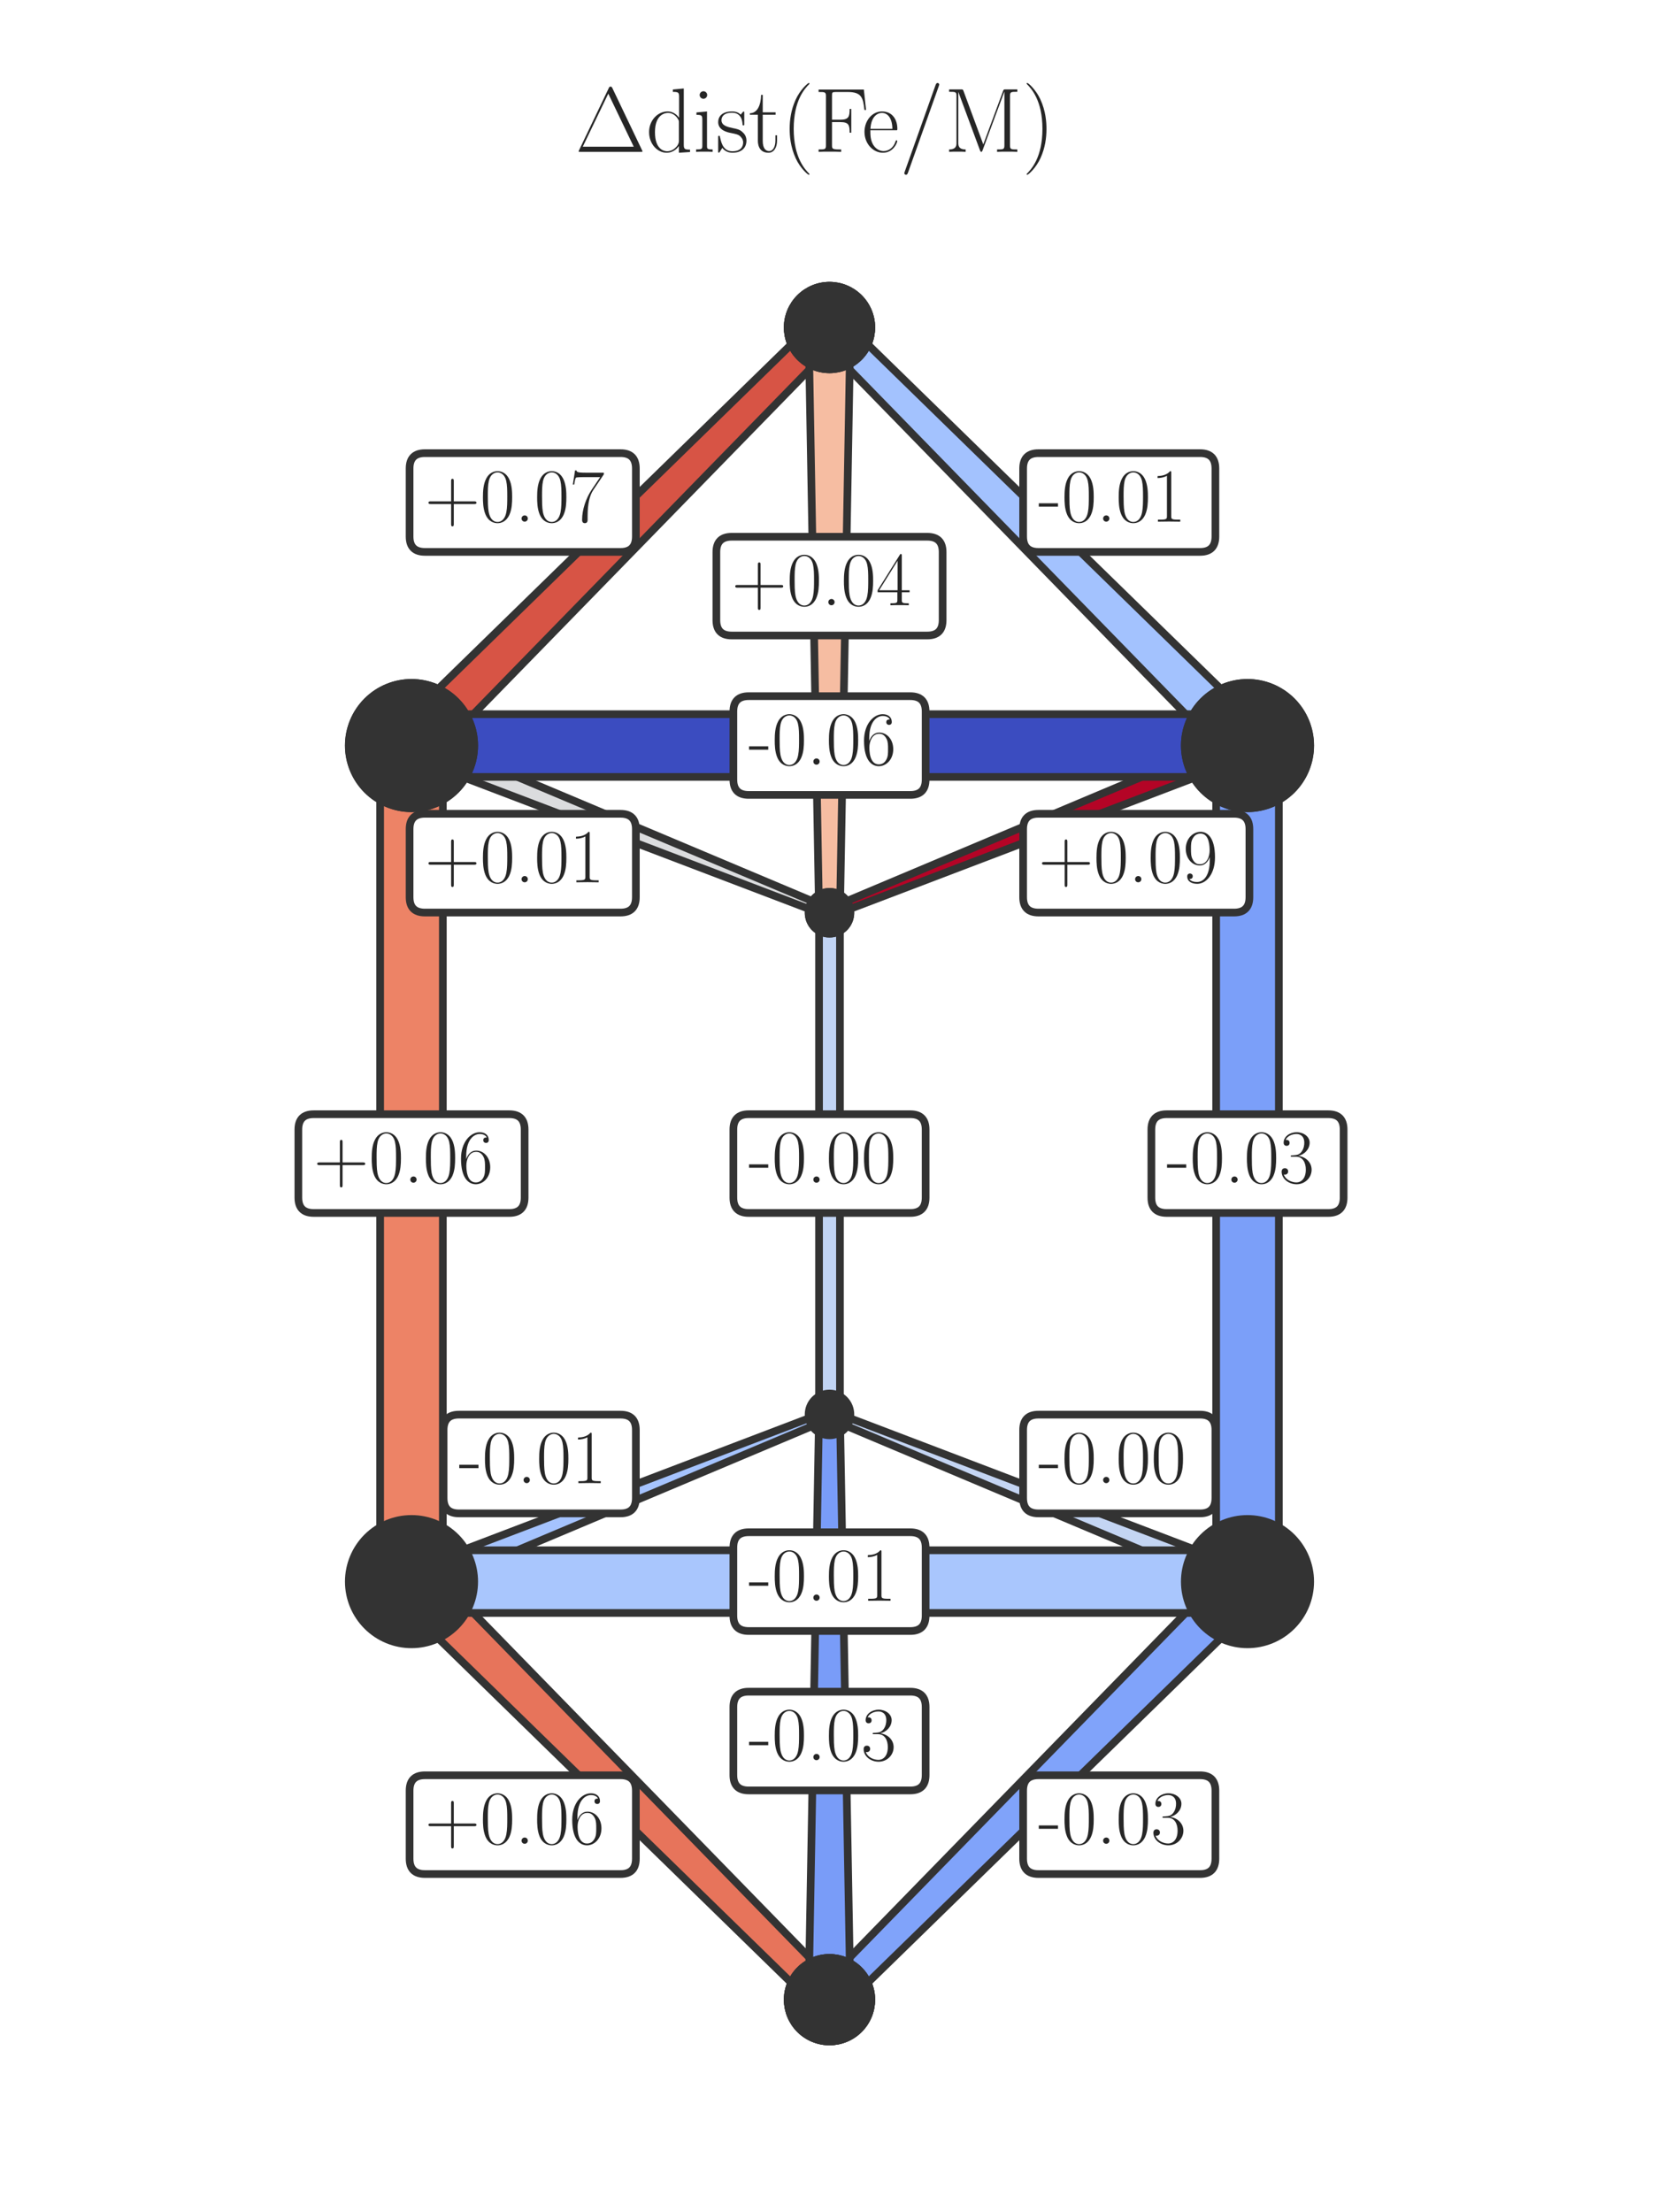 <?xml version="1.0" encoding="utf-8" standalone="no"?>
<!DOCTYPE svg PUBLIC "-//W3C//DTD SVG 1.1//EN"
  "http://www.w3.org/Graphics/SVG/1.1/DTD/svg11.dtd">
<!-- Created with matplotlib (https://matplotlib.org/) -->
<svg height="288pt" version="1.1" viewBox="0 0 216 288" width="216pt" xmlns="http://www.w3.org/2000/svg" xmlns:xlink="http://www.w3.org/1999/xlink">
 <defs>
  <style type="text/css">*{stroke-linecap:butt;stroke-linejoin:round;}</style>
 </defs>
 <g id="figure_1">
  <g id="patch_1">
   <path d="M 0 288 
L 216 288 
L 216 0 
L 0 0 
z
" style="fill:#ffffff;"/>
  </g>
  <g id="axes_1">
   <g id="line2d_1">
    <path clip-path="url(#pd6c3eaf78b)" d="M 108 42.637 
L 53.577 97.06 
" style="fill:none;stroke:#000000;stroke-linecap:round;"/>
   </g>
   <g id="line2d_2">
    <path clip-path="url(#pd6c3eaf78b)" d="M 108 42.637 
L 108 118.829 
" style="fill:none;stroke:#000000;stroke-linecap:round;"/>
   </g>
   <g id="line2d_3">
    <path clip-path="url(#pd6c3eaf78b)" d="M 108 42.637 
L 162.423 97.06 
" style="fill:none;stroke:#000000;stroke-linecap:round;"/>
   </g>
   <g id="line2d_4">
    <path clip-path="url(#pd6c3eaf78b)" d="M 108 260.329 
L 53.577 205.906 
" style="fill:none;stroke:#000000;stroke-linecap:round;"/>
   </g>
   <g id="line2d_5">
    <path clip-path="url(#pd6c3eaf78b)" d="M 108 260.329 
L 108 184.137 
" style="fill:none;stroke:#000000;stroke-linecap:round;"/>
   </g>
   <g id="line2d_6">
    <path clip-path="url(#pd6c3eaf78b)" d="M 108 260.329 
L 162.423 205.906 
" style="fill:none;stroke:#000000;stroke-linecap:round;"/>
   </g>
   <g id="line2d_7">
    <path clip-path="url(#pd6c3eaf78b)" d="M 53.577 97.06 
L 162.423 97.06 
" style="fill:none;stroke:#000000;stroke-linecap:round;"/>
   </g>
   <g id="line2d_8">
    <path clip-path="url(#pd6c3eaf78b)" d="M 53.577 97.06 
L 53.577 205.906 
" style="fill:none;stroke:#000000;stroke-linecap:round;"/>
   </g>
   <g id="line2d_9">
    <path clip-path="url(#pd6c3eaf78b)" d="M 162.423 205.906 
L 162.423 97.06 
" style="fill:none;stroke:#000000;stroke-linecap:round;"/>
   </g>
   <g id="line2d_10">
    <path clip-path="url(#pd6c3eaf78b)" d="M 162.423 205.906 
L 53.577 205.906 
" style="fill:none;stroke:#000000;stroke-linecap:round;"/>
   </g>
   <g id="line2d_11">
    <path clip-path="url(#pd6c3eaf78b)" d="M 108 118.829 
L 53.577 97.06 
" style="fill:none;stroke:#000000;stroke-linecap:round;"/>
   </g>
   <g id="line2d_12">
    <path clip-path="url(#pd6c3eaf78b)" d="M 108 118.829 
L 162.423 97.06 
" style="fill:none;stroke:#000000;stroke-linecap:round;"/>
   </g>
   <g id="line2d_13">
    <path clip-path="url(#pd6c3eaf78b)" d="M 108 118.829 
L 108 184.137 
" style="fill:none;stroke:#000000;stroke-linecap:round;"/>
   </g>
   <g id="line2d_14">
    <path clip-path="url(#pd6c3eaf78b)" d="M 108 184.137 
L 53.577 205.906 
" style="fill:none;stroke:#000000;stroke-linecap:round;"/>
   </g>
   <g id="line2d_15">
    <path clip-path="url(#pd6c3eaf78b)" d="M 108 184.137 
L 162.423 205.906 
" style="fill:none;stroke:#000000;stroke-linecap:round;"/>
   </g>
   <g id="patch_2">
    <path clip-path="url(#pd6c3eaf78b)" d="M 105.279 42.637 
L 110.721 42.637 
L 57.659 97.06 
L 49.495 97.06 
z
" style="fill:#d75445;stroke:#333333;stroke-linejoin:miter;"/>
   </g>
   <g id="patch_3">
    <path clip-path="url(#pd6c3eaf78b)" d="M 105.279 42.637 
L 110.721 42.637 
L 166.505 97.06 
L 158.341 97.06 
z
" style="fill:#a3c2fe;stroke:#333333;stroke-linejoin:miter;"/>
   </g>
   <g id="patch_4">
    <path clip-path="url(#pd6c3eaf78b)" d="M 105.279 42.637 
L 110.721 42.637 
L 109.361 118.829 
L 106.639 118.829 
z
" style="fill:#f6bda2;stroke:#333333;stroke-linejoin:miter;"/>
   </g>
   <g id="patch_5">
    <path clip-path="url(#pd6c3eaf78b)" d="M 105.279 260.329 
L 110.721 260.329 
L 57.659 205.906 
L 49.495 205.906 
z
" style="fill:#e7745b;stroke:#333333;stroke-linejoin:miter;"/>
   </g>
   <g id="patch_6">
    <path clip-path="url(#pd6c3eaf78b)" d="M 105.279 260.329 
L 110.721 260.329 
L 166.505 205.906 
L 158.341 205.906 
z
" style="fill:#80a3fa;stroke:#333333;stroke-linejoin:miter;"/>
   </g>
   <g id="patch_7">
    <path clip-path="url(#pd6c3eaf78b)" d="M 105.279 260.329 
L 110.721 260.329 
L 109.361 184.137 
L 106.639 184.137 
z
" style="fill:#799cf8;stroke:#333333;stroke-linejoin:miter;"/>
   </g>
   <g id="patch_8">
    <path clip-path="url(#pd6c3eaf78b)" d="M 158.341 97.06 
L 166.505 97.06 
L 109.361 118.829 
L 106.639 118.829 
z
" style="fill:#b40426;stroke:#333333;stroke-linejoin:miter;"/>
   </g>
   <g id="patch_9">
    <path clip-path="url(#pd6c3eaf78b)" d="M 106.639 118.829 
L 109.361 118.829 
L 57.659 97.06 
L 49.495 97.06 
z
" style="fill:#dbdcde;stroke:#333333;stroke-linejoin:miter;"/>
   </g>
   <g id="patch_10">
    <path clip-path="url(#pd6c3eaf78b)" d="M 53.577 101.142 
L 53.577 92.979 
L 162.423 92.979 
L 162.423 101.142 
z
" style="fill:#3b4cc0;stroke:#333333;stroke-linejoin:miter;"/>
   </g>
   <g id="patch_11">
    <path clip-path="url(#pd6c3eaf78b)" d="M 158.341 205.906 
L 166.505 205.906 
L 109.361 184.137 
L 106.639 184.137 
z
" style="fill:#c4d5f3;stroke:#333333;stroke-linejoin:miter;"/>
   </g>
   <g id="patch_12">
    <path clip-path="url(#pd6c3eaf78b)" d="M 106.639 184.137 
L 109.361 184.137 
L 57.659 205.906 
L 49.495 205.906 
z
" style="fill:#a5c3fe;stroke:#333333;stroke-linejoin:miter;"/>
   </g>
   <g id="patch_13">
    <path clip-path="url(#pd6c3eaf78b)" d="M 53.577 209.988 
L 53.577 201.824 
L 162.423 201.824 
L 162.423 209.988 
z
" style="fill:#a9c6fd;stroke:#333333;stroke-linejoin:miter;"/>
   </g>
   <g id="patch_14">
    <path clip-path="url(#pd6c3eaf78b)" d="M 49.495 97.06 
L 57.659 97.06 
L 57.659 205.906 
L 49.495 205.906 
z
" style="fill:#ed8366;stroke:#333333;stroke-linejoin:miter;"/>
   </g>
   <g id="patch_15">
    <path clip-path="url(#pd6c3eaf78b)" d="M 158.341 97.06 
L 166.505 97.06 
L 166.505 205.906 
L 158.341 205.906 
z
" style="fill:#7b9ff9;stroke:#333333;stroke-linejoin:miter;"/>
   </g>
   <g id="patch_16">
    <path clip-path="url(#pd6c3eaf78b)" d="M 106.639 118.829 
L 109.361 118.829 
L 109.361 184.137 
L 106.639 184.137 
z
" style="fill:#c1d4f4;stroke:#333333;stroke-linejoin:miter;"/>
   </g>
   <g id="patch_17">
    <path clip-path="url(#pd6c3eaf78b)" d="M 108 48.08 
C 109.443 48.08 110.828 47.506 111.848 46.486 
C 112.869 45.465 113.442 44.081 113.442 42.637 
C 113.442 41.194 112.869 39.81 111.848 38.789 
C 110.828 37.769 109.443 37.195 108 37.195 
C 106.557 37.195 105.172 37.769 104.152 38.789 
C 103.131 39.81 102.558 41.194 102.558 42.637 
C 102.558 44.081 103.131 45.465 104.152 46.486 
C 105.172 47.506 106.557 48.08 108 48.08 
z
" style="fill:#333333;stroke:#333333;stroke-linejoin:miter;"/>
   </g>
   <g id="patch_18">
    <path clip-path="url(#pd6c3eaf78b)" d="M 108 42.637 
C 108 42.637 108 42.637 108 42.637 
C 108 42.637 108 42.637 108 42.637 
C 108 42.637 108 42.637 108 42.637 
C 108 42.637 108 42.637 108 42.637 
C 108 42.637 108 42.637 108 42.637 
C 108 42.637 108 42.637 108 42.637 
C 108 42.637 108 42.637 108 42.637 
C 108 42.637 108 42.637 108 42.637 
z
" style="fill:#333333;stroke:#333333;stroke-linejoin:miter;"/>
   </g>
   <g id="patch_19">
    <path clip-path="url(#pd6c3eaf78b)" d="M 108 48.08 
C 109.443 48.08 110.828 47.506 111.848 46.486 
C 112.869 45.465 113.442 44.081 113.442 42.637 
C 113.442 41.194 112.869 39.81 111.848 38.789 
C 110.828 37.769 109.443 37.195 108 37.195 
C 106.557 37.195 105.172 37.769 104.152 38.789 
C 103.131 39.81 102.558 41.194 102.558 42.637 
C 102.558 44.081 103.131 45.465 104.152 46.486 
C 105.172 47.506 106.557 48.08 108 48.08 
z
" style="fill:#333333;stroke:#333333;stroke-linejoin:miter;"/>
   </g>
   <g id="patch_20">
    <path clip-path="url(#pd6c3eaf78b)" d="M 108 42.637 
C 108 42.637 108 42.637 108 42.637 
C 108 42.637 108 42.637 108 42.637 
C 108 42.637 108 42.637 108 42.637 
C 108 42.637 108 42.637 108 42.637 
C 108 42.637 108 42.637 108 42.637 
C 108 42.637 108 42.637 108 42.637 
C 108 42.637 108 42.637 108 42.637 
C 108 42.637 108 42.637 108 42.637 
z
" style="fill:#333333;stroke:#333333;stroke-linejoin:miter;"/>
   </g>
   <g id="patch_21">
    <path clip-path="url(#pd6c3eaf78b)" d="M 108 48.08 
C 109.443 48.08 110.828 47.506 111.848 46.486 
C 112.869 45.465 113.442 44.081 113.442 42.637 
C 113.442 41.194 112.869 39.81 111.848 38.789 
C 110.828 37.769 109.443 37.195 108 37.195 
C 106.557 37.195 105.172 37.769 104.152 38.789 
C 103.131 39.81 102.558 41.194 102.558 42.637 
C 102.558 44.081 103.131 45.465 104.152 46.486 
C 105.172 47.506 106.557 48.08 108 48.08 
z
" style="fill:#333333;stroke:#333333;stroke-linejoin:miter;"/>
   </g>
   <g id="patch_22">
    <path clip-path="url(#pd6c3eaf78b)" d="M 108 42.637 
C 108 42.637 108 42.637 108 42.637 
C 108 42.637 108 42.637 108 42.637 
C 108 42.637 108 42.637 108 42.637 
C 108 42.637 108 42.637 108 42.637 
C 108 42.637 108 42.637 108 42.637 
C 108 42.637 108 42.637 108 42.637 
C 108 42.637 108 42.637 108 42.637 
C 108 42.637 108 42.637 108 42.637 
z
" style="fill:#333333;stroke:#333333;stroke-linejoin:miter;"/>
   </g>
   <g id="patch_23">
    <path clip-path="url(#pd6c3eaf78b)" d="M 108 265.771 
C 109.443 265.771 110.828 265.198 111.848 264.177 
C 112.869 263.157 113.442 261.772 113.442 260.329 
C 113.442 258.886 112.869 257.501 111.848 256.481 
C 110.828 255.46 109.443 254.887 108 254.887 
C 106.557 254.887 105.172 255.46 104.152 256.481 
C 103.131 257.501 102.558 258.886 102.558 260.329 
C 102.558 261.772 103.131 263.157 104.152 264.177 
C 105.172 265.198 106.557 265.771 108 265.771 
z
" style="fill:#333333;stroke:#333333;stroke-linejoin:miter;"/>
   </g>
   <g id="patch_24">
    <path clip-path="url(#pd6c3eaf78b)" d="M 108 260.329 
C 108 260.329 108 260.329 108 260.329 
C 108 260.329 108 260.329 108 260.329 
C 108 260.329 108 260.329 108 260.329 
C 108 260.329 108 260.329 108 260.329 
C 108 260.329 108 260.329 108 260.329 
C 108 260.329 108 260.329 108 260.329 
C 108 260.329 108 260.329 108 260.329 
C 108 260.329 108 260.329 108 260.329 
z
" style="fill:#333333;stroke:#333333;stroke-linejoin:miter;"/>
   </g>
   <g id="patch_25">
    <path clip-path="url(#pd6c3eaf78b)" d="M 108 265.771 
C 109.443 265.771 110.828 265.198 111.848 264.177 
C 112.869 263.157 113.442 261.772 113.442 260.329 
C 113.442 258.886 112.869 257.501 111.848 256.481 
C 110.828 255.46 109.443 254.887 108 254.887 
C 106.557 254.887 105.172 255.46 104.152 256.481 
C 103.131 257.501 102.558 258.886 102.558 260.329 
C 102.558 261.772 103.131 263.157 104.152 264.177 
C 105.172 265.198 106.557 265.771 108 265.771 
z
" style="fill:#333333;stroke:#333333;stroke-linejoin:miter;"/>
   </g>
   <g id="patch_26">
    <path clip-path="url(#pd6c3eaf78b)" d="M 108 260.329 
C 108 260.329 108 260.329 108 260.329 
C 108 260.329 108 260.329 108 260.329 
C 108 260.329 108 260.329 108 260.329 
C 108 260.329 108 260.329 108 260.329 
C 108 260.329 108 260.329 108 260.329 
C 108 260.329 108 260.329 108 260.329 
C 108 260.329 108 260.329 108 260.329 
C 108 260.329 108 260.329 108 260.329 
z
" style="fill:#333333;stroke:#333333;stroke-linejoin:miter;"/>
   </g>
   <g id="patch_27">
    <path clip-path="url(#pd6c3eaf78b)" d="M 108 265.771 
C 109.443 265.771 110.828 265.198 111.848 264.177 
C 112.869 263.157 113.442 261.772 113.442 260.329 
C 113.442 258.886 112.869 257.501 111.848 256.481 
C 110.828 255.46 109.443 254.887 108 254.887 
C 106.557 254.887 105.172 255.46 104.152 256.481 
C 103.131 257.501 102.558 258.886 102.558 260.329 
C 102.558 261.772 103.131 263.157 104.152 264.177 
C 105.172 265.198 106.557 265.771 108 265.771 
z
" style="fill:#333333;stroke:#333333;stroke-linejoin:miter;"/>
   </g>
   <g id="patch_28">
    <path clip-path="url(#pd6c3eaf78b)" d="M 108 260.329 
C 108 260.329 108 260.329 108 260.329 
C 108 260.329 108 260.329 108 260.329 
C 108 260.329 108 260.329 108 260.329 
C 108 260.329 108 260.329 108 260.329 
C 108 260.329 108 260.329 108 260.329 
C 108 260.329 108 260.329 108 260.329 
C 108 260.329 108 260.329 108 260.329 
C 108 260.329 108 260.329 108 260.329 
z
" style="fill:#333333;stroke:#333333;stroke-linejoin:miter;"/>
   </g>
   <g id="patch_29">
    <path clip-path="url(#pd6c3eaf78b)" d="M 162.423 105.224 
C 164.588 105.224 166.664 104.364 168.195 102.833 
C 169.726 101.302 170.586 99.225 170.586 97.06 
C 170.586 94.895 169.726 92.819 168.195 91.288 
C 166.664 89.757 164.588 88.897 162.423 88.897 
C 160.258 88.897 158.181 89.757 156.65 91.288 
C 155.12 92.819 154.259 94.895 154.259 97.06 
C 154.259 99.225 155.12 101.302 156.65 102.833 
C 158.181 104.364 160.258 105.224 162.423 105.224 
z
" style="fill:#333333;stroke:#333333;stroke-linejoin:miter;"/>
   </g>
   <g id="patch_30">
    <path clip-path="url(#pd6c3eaf78b)" d="M 162.423 97.06 
C 162.423 97.06 162.423 97.06 162.423 97.06 
C 162.423 97.06 162.423 97.06 162.423 97.06 
C 162.423 97.06 162.423 97.06 162.423 97.06 
C 162.423 97.06 162.423 97.06 162.423 97.06 
C 162.423 97.06 162.423 97.06 162.423 97.06 
C 162.423 97.06 162.423 97.06 162.423 97.06 
C 162.423 97.06 162.423 97.06 162.423 97.06 
C 162.423 97.06 162.423 97.06 162.423 97.06 
z
" style="fill:#333333;stroke:#333333;stroke-linejoin:miter;"/>
   </g>
   <g id="patch_31">
    <path clip-path="url(#pd6c3eaf78b)" d="M 108 121.551 
C 108.722 121.551 109.414 121.264 109.924 120.754 
C 110.434 120.243 110.721 119.551 110.721 118.829 
C 110.721 118.108 110.434 117.416 109.924 116.905 
C 109.414 116.395 108.722 116.108 108 116.108 
C 107.278 116.108 106.586 116.395 106.076 116.905 
C 105.566 117.416 105.279 118.108 105.279 118.829 
C 105.279 119.551 105.566 120.243 106.076 120.754 
C 106.586 121.264 107.278 121.551 108 121.551 
z
" style="fill:#333333;stroke:#333333;stroke-linejoin:miter;"/>
   </g>
   <g id="patch_32">
    <path clip-path="url(#pd6c3eaf78b)" d="M 108 118.829 
C 108 118.829 108 118.829 108 118.829 
C 108 118.829 108 118.829 108 118.829 
C 108 118.829 108 118.829 108 118.829 
C 108 118.829 108 118.829 108 118.829 
C 108 118.829 108 118.829 108 118.829 
C 108 118.829 108 118.829 108 118.829 
C 108 118.829 108 118.829 108 118.829 
C 108 118.829 108 118.829 108 118.829 
z
" style="fill:#333333;stroke:#333333;stroke-linejoin:miter;"/>
   </g>
   <g id="patch_33">
    <path clip-path="url(#pd6c3eaf78b)" d="M 53.577 97.06 
C 53.577 97.06 53.577 97.06 53.577 97.06 
C 53.577 97.06 53.577 97.06 53.577 97.06 
C 53.577 97.06 53.577 97.06 53.577 97.06 
C 53.577 97.06 53.577 97.06 53.577 97.06 
C 53.577 97.06 53.577 97.06 53.577 97.06 
C 53.577 97.06 53.577 97.06 53.577 97.06 
C 53.577 97.06 53.577 97.06 53.577 97.06 
C 53.577 97.06 53.577 97.06 53.577 97.06 
z
" style="fill:#333333;stroke:#333333;stroke-linejoin:miter;"/>
   </g>
   <g id="patch_34">
    <path clip-path="url(#pd6c3eaf78b)" d="M 53.577 105.224 
C 55.742 105.224 57.819 104.364 59.35 102.833 
C 60.88 101.302 61.741 99.225 61.741 97.06 
C 61.741 94.895 60.88 92.819 59.35 91.288 
C 57.819 89.757 55.742 88.897 53.577 88.897 
C 51.412 88.897 49.336 89.757 47.805 91.288 
C 46.274 92.819 45.414 94.895 45.414 97.06 
C 45.414 99.225 46.274 101.302 47.805 102.833 
C 49.336 104.364 51.412 105.224 53.577 105.224 
z
" style="fill:#333333;stroke:#333333;stroke-linejoin:miter;"/>
   </g>
   <g id="patch_35">
    <path clip-path="url(#pd6c3eaf78b)" d="M 162.423 214.069 
C 164.588 214.069 166.664 213.209 168.195 211.678 
C 169.726 210.148 170.586 208.071 170.586 205.906 
C 170.586 203.741 169.726 201.664 168.195 200.134 
C 166.664 198.603 164.588 197.743 162.423 197.743 
C 160.258 197.743 158.181 198.603 156.65 200.134 
C 155.12 201.664 154.259 203.741 154.259 205.906 
C 154.259 208.071 155.12 210.148 156.65 211.678 
C 158.181 213.209 160.258 214.069 162.423 214.069 
z
" style="fill:#333333;stroke:#333333;stroke-linejoin:miter;"/>
   </g>
   <g id="patch_36">
    <path clip-path="url(#pd6c3eaf78b)" d="M 162.423 205.906 
C 162.423 205.906 162.423 205.906 162.423 205.906 
C 162.423 205.906 162.423 205.906 162.423 205.906 
C 162.423 205.906 162.423 205.906 162.423 205.906 
C 162.423 205.906 162.423 205.906 162.423 205.906 
C 162.423 205.906 162.423 205.906 162.423 205.906 
C 162.423 205.906 162.423 205.906 162.423 205.906 
C 162.423 205.906 162.423 205.906 162.423 205.906 
C 162.423 205.906 162.423 205.906 162.423 205.906 
z
" style="fill:#333333;stroke:#333333;stroke-linejoin:miter;"/>
   </g>
   <g id="patch_37">
    <path clip-path="url(#pd6c3eaf78b)" d="M 108 186.858 
C 108.722 186.858 109.414 186.571 109.924 186.061 
C 110.434 185.551 110.721 184.859 110.721 184.137 
C 110.721 183.415 110.434 182.723 109.924 182.213 
C 109.414 181.702 108.722 181.416 108 181.416 
C 107.278 181.416 106.586 181.702 106.076 182.213 
C 105.566 182.723 105.279 183.415 105.279 184.137 
C 105.279 184.859 105.566 185.551 106.076 186.061 
C 106.586 186.571 107.278 186.858 108 186.858 
z
" style="fill:#333333;stroke:#333333;stroke-linejoin:miter;"/>
   </g>
   <g id="patch_38">
    <path clip-path="url(#pd6c3eaf78b)" d="M 108 184.137 
C 108 184.137 108 184.137 108 184.137 
C 108 184.137 108 184.137 108 184.137 
C 108 184.137 108 184.137 108 184.137 
C 108 184.137 108 184.137 108 184.137 
C 108 184.137 108 184.137 108 184.137 
C 108 184.137 108 184.137 108 184.137 
C 108 184.137 108 184.137 108 184.137 
C 108 184.137 108 184.137 108 184.137 
z
" style="fill:#333333;stroke:#333333;stroke-linejoin:miter;"/>
   </g>
   <g id="patch_39">
    <path clip-path="url(#pd6c3eaf78b)" d="M 53.577 205.906 
C 53.577 205.906 53.577 205.906 53.577 205.906 
C 53.577 205.906 53.577 205.906 53.577 205.906 
C 53.577 205.906 53.577 205.906 53.577 205.906 
C 53.577 205.906 53.577 205.906 53.577 205.906 
C 53.577 205.906 53.577 205.906 53.577 205.906 
C 53.577 205.906 53.577 205.906 53.577 205.906 
C 53.577 205.906 53.577 205.906 53.577 205.906 
C 53.577 205.906 53.577 205.906 53.577 205.906 
z
" style="fill:#333333;stroke:#333333;stroke-linejoin:miter;"/>
   </g>
   <g id="patch_40">
    <path clip-path="url(#pd6c3eaf78b)" d="M 53.577 214.069 
C 55.742 214.069 57.819 213.209 59.35 211.678 
C 60.88 210.148 61.741 208.071 61.741 205.906 
C 61.741 203.741 60.88 201.664 59.35 200.134 
C 57.819 198.603 55.742 197.743 53.577 197.743 
C 51.412 197.743 49.336 198.603 47.805 200.134 
C 46.274 201.664 45.414 203.741 45.414 205.906 
C 45.414 208.071 46.274 210.148 47.805 211.678 
C 49.336 213.209 51.412 214.069 53.577 214.069 
z
" style="fill:#333333;stroke:#333333;stroke-linejoin:miter;"/>
   </g>
   <g id="patch_41">
    <path clip-path="url(#pd6c3eaf78b)" d="M 53.577 105.224 
C 55.742 105.224 57.819 104.364 59.35 102.833 
C 60.88 101.302 61.741 99.225 61.741 97.06 
C 61.741 94.895 60.88 92.819 59.35 91.288 
C 57.819 89.757 55.742 88.897 53.577 88.897 
C 51.412 88.897 49.336 89.757 47.805 91.288 
C 46.274 92.819 45.414 94.895 45.414 97.06 
C 45.414 99.225 46.274 101.302 47.805 102.833 
C 49.336 104.364 51.412 105.224 53.577 105.224 
z
" style="fill:#333333;stroke:#333333;stroke-linejoin:miter;"/>
   </g>
   <g id="patch_42">
    <path clip-path="url(#pd6c3eaf78b)" d="M 53.577 97.06 
C 53.577 97.06 53.577 97.06 53.577 97.06 
C 53.577 97.06 53.577 97.06 53.577 97.06 
C 53.577 97.06 53.577 97.06 53.577 97.06 
C 53.577 97.06 53.577 97.06 53.577 97.06 
C 53.577 97.06 53.577 97.06 53.577 97.06 
C 53.577 97.06 53.577 97.06 53.577 97.06 
C 53.577 97.06 53.577 97.06 53.577 97.06 
C 53.577 97.06 53.577 97.06 53.577 97.06 
z
" style="fill:#333333;stroke:#333333;stroke-linejoin:miter;"/>
   </g>
   <g id="patch_43">
    <path clip-path="url(#pd6c3eaf78b)" d="M 162.423 105.224 
C 164.588 105.224 166.664 104.364 168.195 102.833 
C 169.726 101.302 170.586 99.225 170.586 97.06 
C 170.586 94.895 169.726 92.819 168.195 91.288 
C 166.664 89.757 164.588 88.897 162.423 88.897 
C 160.258 88.897 158.181 89.757 156.65 91.288 
C 155.12 92.819 154.259 94.895 154.259 97.06 
C 154.259 99.225 155.12 101.302 156.65 102.833 
C 158.181 104.364 160.258 105.224 162.423 105.224 
z
" style="fill:#333333;stroke:#333333;stroke-linejoin:miter;"/>
   </g>
   <g id="patch_44">
    <path clip-path="url(#pd6c3eaf78b)" d="M 162.423 97.06 
C 162.423 97.06 162.423 97.06 162.423 97.06 
C 162.423 97.06 162.423 97.06 162.423 97.06 
C 162.423 97.06 162.423 97.06 162.423 97.06 
C 162.423 97.06 162.423 97.06 162.423 97.06 
C 162.423 97.06 162.423 97.06 162.423 97.06 
C 162.423 97.06 162.423 97.06 162.423 97.06 
C 162.423 97.06 162.423 97.06 162.423 97.06 
C 162.423 97.06 162.423 97.06 162.423 97.06 
z
" style="fill:#333333;stroke:#333333;stroke-linejoin:miter;"/>
   </g>
   <g id="patch_45">
    <path clip-path="url(#pd6c3eaf78b)" d="M 108 121.551 
C 108.722 121.551 109.414 121.264 109.924 120.754 
C 110.434 120.243 110.721 119.551 110.721 118.829 
C 110.721 118.108 110.434 117.416 109.924 116.905 
C 109.414 116.395 108.722 116.108 108 116.108 
C 107.278 116.108 106.586 116.395 106.076 116.905 
C 105.566 117.416 105.279 118.108 105.279 118.829 
C 105.279 119.551 105.566 120.243 106.076 120.754 
C 106.586 121.264 107.278 121.551 108 121.551 
z
" style="fill:#333333;stroke:#333333;stroke-linejoin:miter;"/>
   </g>
   <g id="patch_46">
    <path clip-path="url(#pd6c3eaf78b)" d="M 108 118.829 
C 108 118.829 108 118.829 108 118.829 
C 108 118.829 108 118.829 108 118.829 
C 108 118.829 108 118.829 108 118.829 
C 108 118.829 108 118.829 108 118.829 
C 108 118.829 108 118.829 108 118.829 
C 108 118.829 108 118.829 108 118.829 
C 108 118.829 108 118.829 108 118.829 
C 108 118.829 108 118.829 108 118.829 
z
" style="fill:#333333;stroke:#333333;stroke-linejoin:miter;"/>
   </g>
   <g id="text_1">
    <g id="patch_47">
     <path d="M 55.328 71.849 
L 80.789 71.849 
Q 82.789 71.849 82.789 69.849 
L 82.789 60.993 
Q 82.789 58.993 80.789 58.993 
L 55.328 58.993 
Q 53.328 58.993 53.328 60.993 
L 53.328 69.849 
Q 53.328 71.849 55.328 71.849 
z
" style="fill:#ffffff;stroke:#333333;stroke-linejoin:miter;"/>
    </g>
    <!-- +0.07 -->
    <g style="fill:#262626;" transform="translate(55.328 67.912)scale(0.1 -0.1)">
     <defs>
      <path d="M 37.703 23 
L 64.203 23 
C 65.594 23 67.297 23 67.297 24.688 
C 67.297 26.5 65.703 26.5 64.203 26.5 
L 37.703 26.5 
L 37.703 52.891 
C 37.703 54.297 37.703 56 36 56 
C 34.203 56 34.203 54.391 34.203 52.891 
L 34.203 26.5 
L 7.703 26.5 
C 6.297 26.5 4.594 26.5 4.594 24.797 
C 4.594 23 6.203 23 7.703 23 
L 34.203 23 
L 34.203 -3.031 
C 34.203 -4.406 34.203 -6.109 35.906 -6.109 
C 37.703 -6.109 37.703 -4.516 37.703 -3.031 
z
" id="CMR17-43"/>
      <path d="M 42 31.844 
C 42 37.969 41.906 48.422 37.703 56.453 
C 34 63.484 28.094 66 22.906 66 
C 18.094 66 12 63.781 8.203 56.562 
C 4.203 49.016 3.797 39.672 3.797 31.844 
C 3.797 26.109 3.906 17.375 7 9.734 
C 11.297 -0.609 19 -2 22.906 -2 
C 27.5 -2 34.5 -0.109 38.594 9.438 
C 41.594 16.375 42 24.5 42 31.844 
z
M 22.906 -0.406 
C 16.5 -0.406 12.703 5.125 11.297 12.75 
C 10.203 18.688 10.203 27.328 10.203 32.953 
C 10.203 40.688 10.203 47.109 11.5 53.234 
C 13.406 61.781 19 64.391 22.906 64.391 
C 27 64.391 32.297 61.672 34.203 53.438 
C 35.5 47.719 35.594 40.984 35.594 32.953 
C 35.594 26.422 35.594 18.375 34.406 12.453 
C 32.297 1.5 26.406 -0.406 22.906 -0.406 
z
" id="CMR17-48"/>
      <path d="M 16.594 4.094 
C 16.594 6.594 14.594 8.188 12.5 8.188 
C 10.5 8.188 8.406 6.594 8.406 4.094 
C 8.406 1.594 10.406 0 12.5 0 
C 14.5 0 16.594 1.594 16.594 4.094 
z
" id="CMR17-46"/>
      <path d="M 45.094 61.797 
L 45.094 64 
L 21.594 64 
C 9.906 64 9.703 65.094 9.297 67 
L 7.5 67 
L 4.594 48.5 
L 6.406 48.5 
C 6.703 50.406 7.406 55.5 8.594 57.391 
C 9.203 58.188 16.594 58.188 18.297 58.188 
L 40.297 58.188 
L 29.203 41.719 
C 21.797 30.641 16.703 15.672 16.703 2.594 
C 16.703 1.391 16.703 -2 20.297 -2 
C 23.906 -2 23.906 1.391 23.906 2.688 
L 23.906 7.281 
C 23.906 23.656 26.703 34.438 31.297 41.312 
z
" id="CMR17-55"/>
     </defs>
     <use transform="scale(0.996)" xlink:href="#CMR17-43"/>
     <use transform="translate(71.715 0)scale(0.996)" xlink:href="#CMR17-48"/>
     <use transform="translate(117.405 0)scale(0.996)" xlink:href="#CMR17-46"/>
     <use transform="translate(142.276 0)scale(0.996)" xlink:href="#CMR17-48"/>
     <use transform="translate(187.967 0)scale(0.996)" xlink:href="#CMR17-55"/>
    </g>
   </g>
   <g id="text_2">
    <g id="patch_48">
     <path d="M 135.211 71.849 
L 156.244 71.849 
Q 158.244 71.849 158.244 69.849 
L 158.244 60.993 
Q 158.244 58.993 156.244 58.993 
L 135.211 58.993 
Q 133.211 58.993 133.211 60.993 
L 133.211 69.849 
Q 133.211 71.849 135.211 71.849 
z
" style="fill:#ffffff;stroke:#333333;stroke-linejoin:miter;"/>
    </g>
    <!-- -0.01 -->
    <g style="fill:#262626;" transform="translate(135.211 67.912)scale(0.1 -0.1)">
     <defs>
      <path d="M 25.5 19.594 
L 25.5 24 
L 0.406 24 
L 0.406 19.594 
z
" id="CMR17-45"/>
      <path d="M 26.594 63.797 
C 26.594 65.891 26.5 66 25.094 66 
C 21.203 61.359 15.297 59.891 9.703 59.688 
C 9.406 59.688 8.906 59.688 8.797 59.5 
C 8.703 59.297 8.703 59.094 8.703 57 
C 11.797 57 17 57.594 21 59.984 
L 21 7.297 
C 21 3.797 20.797 2.594 12.203 2.594 
L 9.203 2.594 
L 9.203 0 
C 14 0.094 19 0.188 23.797 0.188 
C 28.594 0.188 33.594 0.094 38.406 0 
L 38.406 2.594 
L 35.406 2.594 
C 26.797 2.594 26.594 3.688 26.594 7.297 
z
" id="CMR17-49"/>
     </defs>
     <use transform="scale(0.996)" xlink:href="#CMR17-45"/>
     <use transform="translate(30.076 0)scale(0.996)" xlink:href="#CMR17-48"/>
     <use transform="translate(75.766 0)scale(0.996)" xlink:href="#CMR17-46"/>
     <use transform="translate(100.638 0)scale(0.996)" xlink:href="#CMR17-48"/>
     <use transform="translate(146.328 0)scale(0.996)" xlink:href="#CMR17-49"/>
    </g>
   </g>
   <g id="text_3">
    <g id="patch_49">
     <path d="M 95.27 82.733 
L 120.73 82.733 
Q 122.73 82.733 122.73 80.733 
L 122.73 71.878 
Q 122.73 69.878 120.73 69.878 
L 95.27 69.878 
Q 93.27 69.878 93.27 71.878 
L 93.27 80.733 
Q 93.27 82.733 95.27 82.733 
z
" style="fill:#ffffff;stroke:#333333;stroke-linejoin:miter;"/>
    </g>
    <!-- +0.04 -->
    <g style="fill:#262626;" transform="translate(95.27 78.796)scale(0.1 -0.1)">
     <defs>
      <path d="M 33.594 64.797 
C 33.594 66.891 33.5 67 31.703 67 
L 2 19.594 
L 2 17 
L 27.797 17 
L 27.797 7.188 
C 27.797 3.594 27.594 2.594 20.594 2.594 
L 18.703 2.594 
L 18.703 0 
C 21.906 0.188 27.297 0.188 30.703 0.188 
C 34.094 0.188 39.5 0.188 42.703 0 
L 42.703 2.594 
L 40.797 2.594 
C 33.797 2.594 33.594 3.594 33.594 7.188 
L 33.594 17 
L 43.797 17 
L 43.797 19.594 
L 33.594 19.594 
z
M 28.094 58.172 
L 28.094 19.594 
L 4 19.594 
z
" id="CMR17-52"/>
     </defs>
     <use transform="scale(0.996)" xlink:href="#CMR17-43"/>
     <use transform="translate(71.715 0)scale(0.996)" xlink:href="#CMR17-48"/>
     <use transform="translate(117.405 0)scale(0.996)" xlink:href="#CMR17-46"/>
     <use transform="translate(142.276 0)scale(0.996)" xlink:href="#CMR17-48"/>
     <use transform="translate(187.967 0)scale(0.996)" xlink:href="#CMR17-52"/>
    </g>
   </g>
   <g id="text_4">
    <g id="patch_50">
     <path d="M 55.328 243.973 
L 80.789 243.973 
Q 82.789 243.973 82.789 241.973 
L 82.789 233.117 
Q 82.789 231.117 80.789 231.117 
L 55.328 231.117 
Q 53.328 231.117 53.328 233.117 
L 53.328 241.973 
Q 53.328 243.973 55.328 243.973 
z
" style="fill:#ffffff;stroke:#333333;stroke-linejoin:miter;"/>
    </g>
    <!-- +0.06 -->
    <g style="fill:#262626;" transform="translate(55.328 240.036)scale(0.1 -0.1)">
     <defs>
      <path d="M 10.594 34.344 
C 10.594 58 21.797 63.688 28.297 63.688 
C 30.406 63.688 35.5 63.266 37.5 59.094 
C 35.906 59.094 32.906 59.094 32.906 55.594 
C 32.906 52.891 35.094 52 36.5 52 
C 37.406 52 40.094 52.391 40.094 55.797 
C 40.094 62.297 35.094 66 28.203 66 
C 16.297 66 3.797 53.297 3.797 31.422 
C 3.797 4.016 15.094 -2 23.094 -2 
C 32.797 -2 42 6.734 42 20.234 
C 42 32.828 33.906 42 23.703 42 
C 17.594 42 13.094 37.969 10.594 30.922 
z
M 23.094 0.391 
C 10.797 0.391 10.797 18.938 10.797 22.656 
C 10.797 29.906 14.203 40.391 23.5 40.391 
C 25.203 40.391 30.094 40.391 33.406 33.438 
C 35.203 29.516 35.203 25.375 35.203 20.344 
C 35.203 14.906 35.203 10.875 33.094 6.844 
C 30.906 2.703 27.703 0.391 23.094 0.391 
z
" id="CMR17-54"/>
     </defs>
     <use transform="scale(0.996)" xlink:href="#CMR17-43"/>
     <use transform="translate(71.715 0)scale(0.996)" xlink:href="#CMR17-48"/>
     <use transform="translate(117.405 0)scale(0.996)" xlink:href="#CMR17-46"/>
     <use transform="translate(142.276 0)scale(0.996)" xlink:href="#CMR17-48"/>
     <use transform="translate(187.967 0)scale(0.996)" xlink:href="#CMR17-54"/>
    </g>
   </g>
   <g id="text_5">
    <g id="patch_51">
     <path d="M 135.211 243.973 
L 156.244 243.973 
Q 158.244 243.973 158.244 241.973 
L 158.244 233.117 
Q 158.244 231.117 156.244 231.117 
L 135.211 231.117 
Q 133.211 231.117 133.211 233.117 
L 133.211 241.973 
Q 133.211 243.973 135.211 243.973 
z
" style="fill:#ffffff;stroke:#333333;stroke-linejoin:miter;"/>
    </g>
    <!-- -0.03 -->
    <g style="fill:#262626;" transform="translate(135.211 240.036)scale(0.1 -0.1)">
     <defs>
      <path d="M 22.094 34 
C 31 34 34.906 26.141 34.906 17.094 
C 34.906 5.031 28.5 0.391 22.703 0.391 
C 17.406 0.391 8.797 3.016 6.094 10.797 
C 6.594 10.594 7.094 10.594 7.594 10.594 
C 10 10.594 11.797 12.188 11.797 14.797 
C 11.797 17.688 9.594 19 7.594 19 
C 5.906 19 3.297 18.188 3.297 14.484 
C 3.297 5.234 12.297 -2 22.906 -2 
C 34 -2 42.5 6.75 42.5 16.984 
C 42.5 26.844 34.5 34 25 35.094 
C 32.594 36.672 39.906 43.375 39.906 52.391 
C 39.906 60.25 32 66 23 66 
C 13.906 66 5.906 60.344 5.906 52.297 
C 5.906 48.797 8.5 48.188 9.797 48.188 
C 11.906 48.188 13.703 49.484 13.703 52.094 
C 13.703 54.688 11.906 56 9.797 56 
C 9.406 56 8.906 56 8.5 55.797 
C 11.406 62.484 19.297 63.688 22.797 63.688 
C 26.297 63.688 32.906 61.969 32.906 52.297 
C 32.906 49.484 32.5 44.547 29.094 40.219 
C 26.094 36.391 22.703 36.188 19.406 35.891 
C 18.906 35.891 16.594 35.688 16.203 35.688 
C 15.5 35.594 15.094 35.5 15.094 34.797 
C 15.094 34.094 15.203 34 17.203 34 
z
" id="CMR17-51"/>
     </defs>
     <use transform="scale(0.996)" xlink:href="#CMR17-45"/>
     <use transform="translate(30.076 0)scale(0.996)" xlink:href="#CMR17-48"/>
     <use transform="translate(75.766 0)scale(0.996)" xlink:href="#CMR17-46"/>
     <use transform="translate(100.638 0)scale(0.996)" xlink:href="#CMR17-48"/>
     <use transform="translate(146.328 0)scale(0.996)" xlink:href="#CMR17-51"/>
    </g>
   </g>
   <g id="text_6">
    <g id="patch_52">
     <path d="M 97.484 233.089 
L 118.516 233.089 
Q 120.516 233.089 120.516 231.089 
L 120.516 222.233 
Q 120.516 220.233 118.516 220.233 
L 97.484 220.233 
Q 95.484 220.233 95.484 222.233 
L 95.484 231.089 
Q 95.484 233.089 97.484 233.089 
z
" style="fill:#ffffff;stroke:#333333;stroke-linejoin:miter;"/>
    </g>
    <!-- -0.03 -->
    <g style="fill:#262626;" transform="translate(97.484 229.151)scale(0.1 -0.1)">
     <use transform="scale(0.996)" xlink:href="#CMR17-45"/>
     <use transform="translate(30.076 0)scale(0.996)" xlink:href="#CMR17-48"/>
     <use transform="translate(75.766 0)scale(0.996)" xlink:href="#CMR17-46"/>
     <use transform="translate(100.638 0)scale(0.996)" xlink:href="#CMR17-48"/>
     <use transform="translate(146.328 0)scale(0.996)" xlink:href="#CMR17-51"/>
    </g>
   </g>
   <g id="text_7">
    <g id="patch_53">
     <path d="M 135.211 118.801 
L 160.672 118.801 
Q 162.672 118.801 162.672 116.801 
L 162.672 107.945 
Q 162.672 105.945 160.672 105.945 
L 135.211 105.945 
Q 133.211 105.945 133.211 107.945 
L 133.211 116.801 
Q 133.211 118.801 135.211 118.801 
z
" style="fill:#ffffff;stroke:#333333;stroke-linejoin:miter;"/>
    </g>
    <!-- +0.09 -->
    <g style="fill:#262626;" transform="translate(135.211 114.863)scale(0.1 -0.1)">
     <defs>
      <path d="M 35.203 29.234 
C 35.203 7 26.094 0.391 18.594 0.391 
C 16.297 0.391 10.703 0.672 8.406 4.391 
C 11 4 12.906 5.391 12.906 7.891 
C 12.906 10.594 10.703 11.5 9.297 11.5 
C 8.406 11.5 5.703 11.094 5.703 7.688 
C 5.703 1.062 11.594 -2 18.797 -2 
C 30.297 -2 42 10.391 42 32.656 
C 42 60.266 30.797 66 23.203 66 
C 13.297 66 3.797 57.25 3.797 43.75 
C 3.797 31.25 11.906 22 22.094 22 
C 30.5 22 34.203 29.844 35.203 33.156 
z
M 22.297 23.594 
C 19.594 23.594 15.797 24.094 12.703 30.141 
C 10.594 34.078 10.594 38.703 10.594 43.641 
C 10.594 49.594 10.594 53.719 13.406 58.156 
C 14.797 60.266 17.406 63.688 23.203 63.688 
C 35 63.688 35 45.453 35 41.422 
C 35 34.266 31.797 23.594 22.297 23.594 
z
" id="CMR17-57"/>
     </defs>
     <use transform="scale(0.996)" xlink:href="#CMR17-43"/>
     <use transform="translate(71.715 0)scale(0.996)" xlink:href="#CMR17-48"/>
     <use transform="translate(117.405 0)scale(0.996)" xlink:href="#CMR17-46"/>
     <use transform="translate(142.276 0)scale(0.996)" xlink:href="#CMR17-48"/>
     <use transform="translate(187.967 0)scale(0.996)" xlink:href="#CMR17-57"/>
    </g>
   </g>
   <g id="text_8">
    <g id="patch_54">
     <path d="M 55.328 118.801 
L 80.789 118.801 
Q 82.789 118.801 82.789 116.801 
L 82.789 107.945 
Q 82.789 105.945 80.789 105.945 
L 55.328 105.945 
Q 53.328 105.945 53.328 107.945 
L 53.328 116.801 
Q 53.328 118.801 55.328 118.801 
z
" style="fill:#ffffff;stroke:#333333;stroke-linejoin:miter;"/>
    </g>
    <!-- +0.01 -->
    <g style="fill:#262626;" transform="translate(55.328 114.863)scale(0.1 -0.1)">
     <use transform="scale(0.996)" xlink:href="#CMR17-43"/>
     <use transform="translate(71.715 0)scale(0.996)" xlink:href="#CMR17-48"/>
     <use transform="translate(117.405 0)scale(0.996)" xlink:href="#CMR17-46"/>
     <use transform="translate(142.276 0)scale(0.996)" xlink:href="#CMR17-48"/>
     <use transform="translate(187.967 0)scale(0.996)" xlink:href="#CMR17-49"/>
    </g>
   </g>
   <g id="text_9">
    <g id="patch_55">
     <path d="M 97.484 103.488 
L 118.516 103.488 
Q 120.516 103.488 120.516 101.488 
L 120.516 92.632 
Q 120.516 90.632 118.516 90.632 
L 97.484 90.632 
Q 95.484 90.632 95.484 92.632 
L 95.484 101.488 
Q 95.484 103.488 97.484 103.488 
z
" style="fill:#ffffff;stroke:#333333;stroke-linejoin:miter;"/>
    </g>
    <!-- -0.06 -->
    <g style="fill:#262626;" transform="translate(97.484 99.551)scale(0.1 -0.1)">
     <use transform="scale(0.996)" xlink:href="#CMR17-45"/>
     <use transform="translate(30.076 0)scale(0.996)" xlink:href="#CMR17-48"/>
     <use transform="translate(75.766 0)scale(0.996)" xlink:href="#CMR17-46"/>
     <use transform="translate(100.638 0)scale(0.996)" xlink:href="#CMR17-48"/>
     <use transform="translate(146.328 0)scale(0.996)" xlink:href="#CMR17-54"/>
    </g>
   </g>
   <g id="text_10">
    <g id="patch_56">
     <path d="M 135.211 197.021 
L 156.244 197.021 
Q 158.244 197.021 158.244 195.021 
L 158.244 186.166 
Q 158.244 184.166 156.244 184.166 
L 135.211 184.166 
Q 133.211 184.166 133.211 186.166 
L 133.211 195.021 
Q 133.211 197.021 135.211 197.021 
z
" style="fill:#ffffff;stroke:#333333;stroke-linejoin:miter;"/>
    </g>
    <!-- -0.00 -->
    <g style="fill:#262626;" transform="translate(135.211 193.084)scale(0.1 -0.1)">
     <use transform="scale(0.996)" xlink:href="#CMR17-45"/>
     <use transform="translate(30.076 0)scale(0.996)" xlink:href="#CMR17-48"/>
     <use transform="translate(75.766 0)scale(0.996)" xlink:href="#CMR17-46"/>
     <use transform="translate(100.638 0)scale(0.996)" xlink:href="#CMR17-48"/>
     <use transform="translate(146.328 0)scale(0.996)" xlink:href="#CMR17-48"/>
    </g>
   </g>
   <g id="text_11">
    <g id="patch_57">
     <path d="M 59.756 197.021 
L 80.789 197.021 
Q 82.789 197.021 82.789 195.021 
L 82.789 186.166 
Q 82.789 184.166 80.789 184.166 
L 59.756 184.166 
Q 57.756 184.166 57.756 186.166 
L 57.756 195.021 
Q 57.756 197.021 59.756 197.021 
z
" style="fill:#ffffff;stroke:#333333;stroke-linejoin:miter;"/>
    </g>
    <!-- -0.01 -->
    <g style="fill:#262626;" transform="translate(59.756 193.084)scale(0.1 -0.1)">
     <use transform="scale(0.996)" xlink:href="#CMR17-45"/>
     <use transform="translate(30.076 0)scale(0.996)" xlink:href="#CMR17-48"/>
     <use transform="translate(75.766 0)scale(0.996)" xlink:href="#CMR17-46"/>
     <use transform="translate(100.638 0)scale(0.996)" xlink:href="#CMR17-48"/>
     <use transform="translate(146.328 0)scale(0.996)" xlink:href="#CMR17-49"/>
    </g>
   </g>
   <g id="text_12">
    <g id="patch_58">
     <path d="M 97.484 212.334 
L 118.516 212.334 
Q 120.516 212.334 120.516 210.334 
L 120.516 201.478 
Q 120.516 199.478 118.516 199.478 
L 97.484 199.478 
Q 95.484 199.478 95.484 201.478 
L 95.484 210.334 
Q 95.484 212.334 97.484 212.334 
z
" style="fill:#ffffff;stroke:#333333;stroke-linejoin:miter;"/>
    </g>
    <!-- -0.01 -->
    <g style="fill:#262626;" transform="translate(97.484 208.397)scale(0.1 -0.1)">
     <use transform="scale(0.996)" xlink:href="#CMR17-45"/>
     <use transform="translate(30.076 0)scale(0.996)" xlink:href="#CMR17-48"/>
     <use transform="translate(75.766 0)scale(0.996)" xlink:href="#CMR17-46"/>
     <use transform="translate(100.638 0)scale(0.996)" xlink:href="#CMR17-48"/>
     <use transform="translate(146.328 0)scale(0.996)" xlink:href="#CMR17-49"/>
    </g>
   </g>
   <g id="text_13">
    <g id="patch_59">
     <path d="M 40.847 157.911 
L 66.307 157.911 
Q 68.307 157.911 68.307 155.911 
L 68.307 147.055 
Q 68.307 145.055 66.307 145.055 
L 40.847 145.055 
Q 38.847 145.055 38.847 147.055 
L 38.847 155.911 
Q 38.847 157.911 40.847 157.911 
z
" style="fill:#ffffff;stroke:#333333;stroke-linejoin:miter;"/>
    </g>
    <!-- +0.06 -->
    <g style="fill:#262626;" transform="translate(40.847 153.974)scale(0.1 -0.1)">
     <use transform="scale(0.996)" xlink:href="#CMR17-43"/>
     <use transform="translate(71.715 0)scale(0.996)" xlink:href="#CMR17-48"/>
     <use transform="translate(117.405 0)scale(0.996)" xlink:href="#CMR17-46"/>
     <use transform="translate(142.276 0)scale(0.996)" xlink:href="#CMR17-48"/>
     <use transform="translate(187.967 0)scale(0.996)" xlink:href="#CMR17-54"/>
    </g>
   </g>
   <g id="text_14">
    <g id="patch_60">
     <path d="M 151.907 157.911 
L 172.939 157.911 
Q 174.939 157.911 174.939 155.911 
L 174.939 147.055 
Q 174.939 145.055 172.939 145.055 
L 151.907 145.055 
Q 149.907 145.055 149.907 147.055 
L 149.907 155.911 
Q 149.907 157.911 151.907 157.911 
z
" style="fill:#ffffff;stroke:#333333;stroke-linejoin:miter;"/>
    </g>
    <!-- -0.03 -->
    <g style="fill:#262626;" transform="translate(151.907 153.974)scale(0.1 -0.1)">
     <use transform="scale(0.996)" xlink:href="#CMR17-45"/>
     <use transform="translate(30.076 0)scale(0.996)" xlink:href="#CMR17-48"/>
     <use transform="translate(75.766 0)scale(0.996)" xlink:href="#CMR17-46"/>
     <use transform="translate(100.638 0)scale(0.996)" xlink:href="#CMR17-48"/>
     <use transform="translate(146.328 0)scale(0.996)" xlink:href="#CMR17-51"/>
    </g>
   </g>
   <g id="text_15">
    <g id="patch_61">
     <path d="M 97.484 157.911 
L 118.516 157.911 
Q 120.516 157.911 120.516 155.911 
L 120.516 147.055 
Q 120.516 145.055 118.516 145.055 
L 97.484 145.055 
Q 95.484 145.055 95.484 147.055 
L 95.484 155.911 
Q 95.484 157.911 97.484 157.911 
z
" style="fill:#ffffff;stroke:#333333;stroke-linejoin:miter;"/>
    </g>
    <!-- -0.00 -->
    <g style="fill:#262626;" transform="translate(97.484 153.974)scale(0.1 -0.1)">
     <use transform="scale(0.996)" xlink:href="#CMR17-45"/>
     <use transform="translate(30.076 0)scale(0.996)" xlink:href="#CMR17-48"/>
     <use transform="translate(75.766 0)scale(0.996)" xlink:href="#CMR17-46"/>
     <use transform="translate(100.638 0)scale(0.996)" xlink:href="#CMR17-48"/>
     <use transform="translate(146.328 0)scale(0.996)" xlink:href="#CMR17-48"/>
    </g>
   </g>
   <g id="text_16">
    <!-- $\Delta \text{dist} (\ce{Fe/M})$ -->
    <g style="fill:#262626;" transform="translate(74.885 19.766)scale(0.12 -0.12)">
     <defs>
      <path d="M 40.594 69.297 
C 39.797 71 39.406 71 38.594 71 
C 37.406 71 37.297 70.797 36.594 69.391 
L 4.203 1.688 
C 4.094 1.5 3.703 0.594 3.703 0.5 
C 3.703 0.094 3.797 0 5.594 0 
L 71.5 0 
C 73.297 0 73.406 0.094 73.406 0.5 
C 73.406 0.594 73 1.5 72.906 1.688 
z
M 36.094 63.375 
L 63.797 5.594 
L 8.297 5.594 
z
" id="CMR17-1"/>
      <path d="M 29.203 67.891 
L 29.203 65.297 
C 35.094 65.297 36 64.703 36 60.047 
L 36 37.047 
C 35.594 37.547 31.5 44 23.406 44 
C 13.203 44 3.297 34.812 3.297 21.5 
C 3.297 8.266 12.594 -1 22.406 -1 
C 30.906 -1 35.297 5.641 35.797 6.344 
L 35.797 -1 
L 47.906 -0.203 
L 47.906 2.406 
C 42 2.406 41.094 3.016 41.094 7.859 
L 41.094 69 
z
M 35.797 11.906 
C 35.797 8.875 34 6.141 31.703 4.125 
C 28.297 1.094 24.906 0.594 23 0.594 
C 20.094 0.594 9.703 2.109 9.703 21.391 
C 9.703 41.188 21.297 42.391 23.906 42.391 
C 28.5 42.391 32.203 39.766 34.5 36.141 
C 35.797 34.016 35.797 33.703 35.797 31.891 
z
" id="CMR17-100"/>
      <path d="M 15.5 61.891 
C 15.5 64.094 13.703 66 11.406 66 
C 9.203 66 7.297 64.188 7.297 61.891 
C 7.297 59.688 9.094 57.797 11.406 57.797 
C 13.594 57.797 15.5 59.594 15.5 61.891 
z
M 3.797 42.891 
L 3.797 40.297 
C 9.406 40.297 10.203 39.688 10.203 34.859 
L 10.203 6.922 
C 10.203 3.094 9.797 2.594 3.406 2.594 
L 3.406 0 
C 5.797 0.188 10.094 0.188 12.594 0.188 
C 15 0.188 19.094 0.188 21.406 0 
L 21.406 2.594 
C 15.5 2.594 15.297 3.203 15.297 6.812 
L 15.297 44 
z
" id="CMR17-105"/>
      <path d="M 30.906 42 
C 30.906 43.797 30.797 43.891 30.203 43.891 
C 29.797 43.891 29.703 43.797 28.5 42.297 
C 28.203 41.891 27.297 40.891 27 40.5 
C 23.797 43.891 19.297 44 17.594 44 
C 6.5 44 2.5 38.188 2.5 32.391 
C 2.5 23.391 12.703 21.297 15.594 20.688 
C 21.906 19.391 24.094 19 26.203 17.188 
C 27.5 16 29.703 13.797 29.703 10.188 
C 29.703 6 27.297 0.594 18.094 0.594 
C 9.406 0.594 6.297 7.188 4.5 16 
C 4.203 17.391 4.203 17.5 3.406 17.5 
C 2.594 17.5 2.5 17.391 2.5 15.391 
L 2.5 1 
C 2.5 -0.812 2.594 -0.906 3.203 -0.906 
C 3.703 -0.906 3.797 -0.812 4.297 0 
C 4.906 0.891 6.406 3.297 7 4.297 
C 9 1.594 12.5 -1 18.094 -1 
C 28 -1 33.297 4.391 33.297 12.188 
C 33.297 17.297 30.594 20 29.297 21.188 
C 26.297 24.297 22.797 25 18.594 25.797 
C 13.094 27 6.094 28.391 6.094 34.5 
C 6.094 37.094 7.5 42.594 17.594 42.594 
C 28.297 42.594 28.906 32.594 29.094 29.391 
C 29.203 28.891 29.703 28.797 30 28.797 
C 30.906 28.797 30.906 29.094 30.906 30.797 
z
" id="CMR17-115"/>
      <path d="M 15.094 40.391 
L 29.094 40.391 
L 29.094 43 
L 15.094 43 
L 15.094 62 
L 13.297 62 
C 13.094 51.438 9.594 42.188 1.094 41.984 
L 1.094 40.391 
L 9.797 40.391 
L 9.797 12.156 
C 9.797 10.234 9.797 -1 21.406 -1 
C 27.297 -1 30.703 4.812 30.703 12.25 
L 30.703 17.984 
L 28.906 17.984 
L 28.906 12.344 
C 28.906 5.422 26.203 0.797 22 0.797 
C 19.094 0.797 15.094 2.797 15.094 11.953 
z
" id="CMR17-116"/>
      <path d="M 30.594 -24.406 
C 30.594 -24.312 30.594 -24.109 30.297 -23.812 
C 25.703 -19.109 13.406 -6.297 13.406 24.938 
C 13.406 56.172 25.5 68.875 30.406 73.891 
C 30.406 73.984 30.594 74.188 30.594 74.484 
C 30.594 74.797 30.297 75 29.906 75 
C 28.797 75 20.297 67.578 15.406 56.562 
C 10.406 45.453 9 34.656 9 25.047 
C 9 17.828 9.703 5.625 15.703 -7.297 
C 20.5 -17.703 28.703 -25 29.906 -25 
C 30.406 -25 30.594 -24.812 30.594 -24.406 
z
" id="CMR17-40"/>
      <path d="M 54.406 67.797 
L 5.094 67.797 
L 5.094 65.188 
C 12 65.188 13.094 65.188 13.094 60.672 
L 13.094 7.031 
C 13.094 2.594 12 2.594 5.094 2.594 
L 5.094 0 
C 8 0.188 13.594 0.188 16.703 0.188 
C 20.797 0.188 25.594 0.188 29.703 0 
L 29.703 2.594 
L 27.5 2.594 
C 19.906 2.594 19.703 3.578 19.703 7.125 
L 19.703 32.391 
L 28.703 32.391 
C 38 32.391 38.906 29.141 38.906 20.844 
L 40.703 20.844 
L 40.703 46.734 
L 38.906 46.734 
C 38.906 38.297 38 35 28.703 35 
L 19.703 35 
L 19.703 61.281 
C 19.703 64.688 19.906 65.188 23.906 65.188 
L 36.797 65.188 
C 51.906 65.188 53.594 58.969 55 45.625 
L 56.797 45.625 
z
" id="CMR17-70"/>
      <path d="M 38.094 23.484 
C 38.5 23.891 38.5 24.094 38.5 25.094 
C 38.5 35.172 33.094 44 21.703 44 
C 11.094 44 2.703 33.984 2.703 21.781 
C 2.703 8.656 12.203 -1 22.797 -1 
C 34 -1 38.406 9.672 38.406 11.797 
C 38.406 12.5 37.797 12.5 37.594 12.5 
C 36.906 12.5 36.797 12.297 36.406 11.078 
C 34.203 4.219 28.703 0.797 23.5 0.797 
C 19.203 0.797 14.906 3.219 12.203 7.656 
C 9.094 12.797 9.094 18.75 9.094 23.484 
z
M 9.203 25 
C 9.906 39.234 17.594 42.391 21.594 42.391 
C 28.406 42.391 33 36.062 33.094 25 
z
" id="CMR17-101"/>
      <path d="M 42.906 71.297 
C 42.906 71.391 43.5 72.891 43.5 73.094 
C 43.5 74.297 42.5 75 41.703 75 
C 41.203 75 40.297 75 39.5 72.797 
L 6 -21.312 
C 6 -21.406 5.406 -22.906 5.406 -23.109 
C 5.406 -24.312 6.406 -25 7.203 -25 
C 7.797 -25 8.703 -24.906 9.406 -22.812 
z
" id="CMMI12-61"/>
      <path d="M 20.906 66.391 
C 20.297 67.891 20.203 68 18.094 68 
L 5.297 68 
L 5.297 65.391 
C 12.203 65.391 13.297 65.391 13.297 60.906 
L 13.297 9.75 
C 13.297 7.266 13.297 2.594 5.297 2.594 
L 5.297 0 
C 7.594 0.188 11.797 0.188 14.297 0.188 
C 16.797 0.188 21 0.188 23.297 0 
L 23.297 2.594 
C 15.297 2.594 15.297 7.266 15.297 9.75 
L 15.297 64.984 
L 15.406 64.984 
L 38.906 1.594 
C 39.297 0.594 39.5 0 40.297 0 
C 41.094 0 41.297 0.594 41.703 1.594 
L 65.406 65.484 
L 65.5 65.484 
L 65.5 7.078 
C 65.5 2.594 64.406 2.594 57.5 2.594 
L 57.5 0 
C 60.203 0.188 65.594 0.188 68.5 0.188 
C 71.406 0.188 76.906 0.188 79.594 0 
L 79.594 2.594 
C 72.703 2.594 71.594 2.594 71.594 7.078 
L 71.594 60.906 
C 71.594 65.391 72.703 65.391 79.594 65.391 
L 79.594 68 
L 66.906 68 
C 64.797 68 64.703 67.891 64.094 66.391 
L 42.5 8.062 
z
" id="CMR17-77"/>
      <path d="M 26.297 24.938 
C 26.297 32.141 25.594 44.359 19.594 57.266 
C 14.797 67.688 6.594 75 5.406 75 
C 5.094 75 4.703 74.891 4.703 74.391 
C 4.703 74.188 4.797 74.094 4.906 73.891 
C 9.703 68.875 21.906 56.172 21.906 25.047 
C 21.906 -6.188 9.797 -18.906 4.906 -23.906 
C 4.797 -24.109 4.703 -24.203 4.703 -24.406 
C 4.703 -24.906 5.094 -25 5.406 -25 
C 6.5 -25 15 -17.609 19.906 -6.594 
C 24.906 4.516 26.297 15.328 26.297 24.938 
z
" id="CMR17-41"/>
     </defs>
     <use transform="scale(0.996)" xlink:href="#CMR17-1"/>
     <use transform="translate(76.92 0)scale(0.996)" xlink:href="#CMR17-100"/>
     <use transform="translate(127.815 0)scale(0.996)" xlink:href="#CMR17-105"/>
     <use transform="translate(152.686 0)scale(0.996)" xlink:href="#CMR17-115"/>
     <use transform="translate(188.487 0)scale(0.996)" xlink:href="#CMR17-116"/>
     <use transform="translate(223.768 0)scale(0.996)" xlink:href="#CMR17-40"/>
     <use transform="translate(259.049 0)scale(0.996)" xlink:href="#CMR17-70"/>
     <use transform="translate(311.225 0)scale(0.996)" xlink:href="#CMR17-101"/>
     <use transform="translate(351.711 0)scale(0.996)" xlink:href="#CMMI12-61"/>
     <use transform="translate(400.486 0)scale(0.996)" xlink:href="#CMR17-77"/>
     <use transform="translate(485.173 0)scale(0.996)" xlink:href="#CMR17-41"/>
    </g>
   </g>
  </g>
 </g>
 <defs>
  <clipPath id="pd6c3eaf78b">
   <rect height="251.434" width="137.69" x="39.155" y="25.766"/>
  </clipPath>
 </defs>
</svg>
